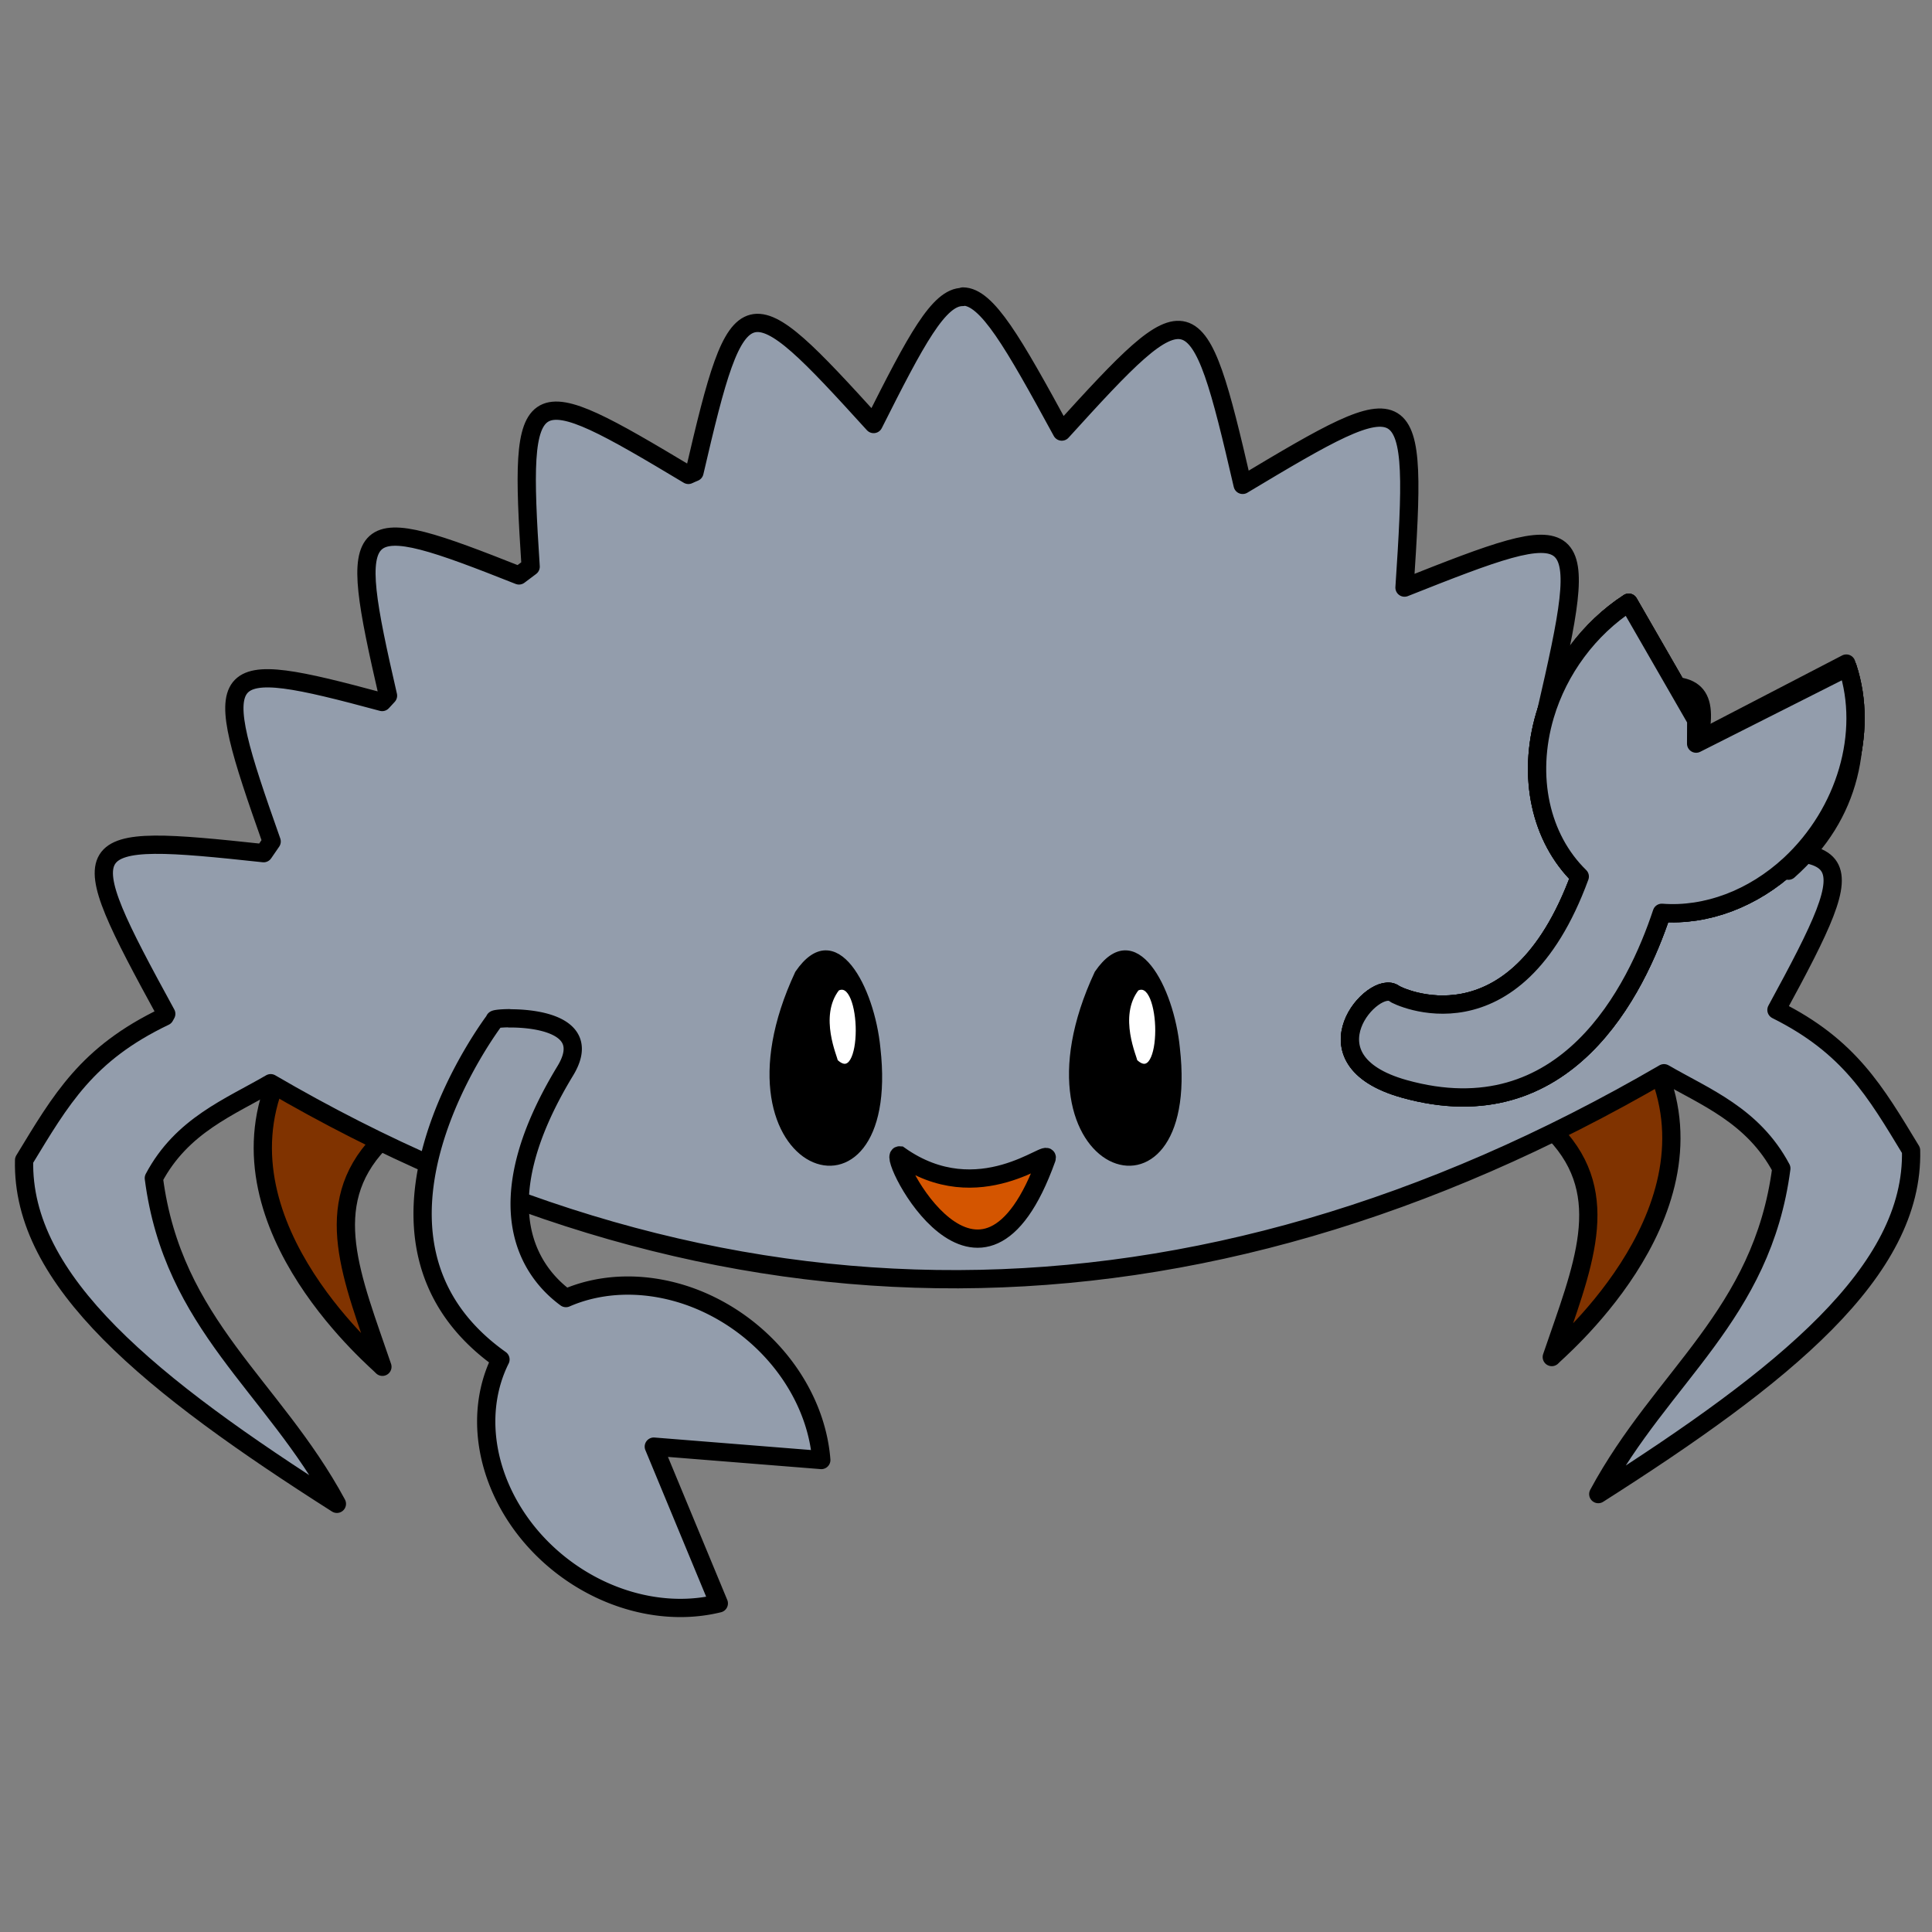 <?xml version="1.0" encoding="UTF-8" standalone="no"?>
<svg
   id="svg5800"
   version="1.1"
   viewBox="0 0 7.937 7.937"
   height="30"
   width="30"
   sodipodi:docname="icon-robot.svg"
   inkscape:version="1.2.1 (9c6d41e, 2022-07-14)"
   inkscape:export-filename="../94e4957b/kani-yellow-sign.png"
   inkscape:export-xdpi="86.699997"
   inkscape:export-ydpi="86.699997"
   xmlns:inkscape="http://www.inkscape.org/namespaces/inkscape"
   xmlns:sodipodi="http://sodipodi.sourceforge.net/DTD/sodipodi-0.dtd"
   xmlns="http://www.w3.org/2000/svg"
   xmlns:svg="http://www.w3.org/2000/svg"
   xmlns:rdf="http://www.w3.org/1999/02/22-rdf-syntax-ns#"
   xmlns:cc="http://creativecommons.org/ns#"
   xmlns:dc="http://purl.org/dc/elements/1.1/">
  <rect x="0" y="0" width="7.937" height="7.937" fill="#808080" stroke="none"/>
  <sodipodi:namedview
     pagecolor="#ffffff"
     bordercolor="#666666"
     borderopacity="1"
     objecttolerance="10"
     gridtolerance="10"
     guidetolerance="10"
     inkscape:pageopacity="0"
     inkscape:pageshadow="2"
     inkscape:window-width="1386"
     inkscape:window-height="847"
     id="namedview108"
     showgrid="false"
     inkscape:zoom="13.325447"
     inkscape:cx="8.8177156"
     inkscape:cy="23.001105"
     inkscape:window-x="54"
     inkscape:window-y="25"
     inkscape:window-maximized="0"
     inkscape:current-layer="layer2"
     inkscape:showpageshadow="0"
     inkscape:pagecheckerboard="1"
     inkscape:deskcolor="#d1d1d1"
     inkscape:document-units="mm"
     showguides="true">
    <sodipodi:guide
       position="-2.287,-58.804"
       orientation="0,1"
       id="guide932"
       inkscape:locked="false"
       inkscape:label="MiddleHorizontal"
       inkscape:color="rgb(222,221,218)" />
    <sodipodi:guide
       position="72.713,16.196"
       orientation="-1,0"
       id="guide934"
       inkscape:locked="false"
       inkscape:label="MiddleVertical"
       inkscape:color="rgb(222,221,218)" />
    <sodipodi:guide
       position="2.471,-33.581"
       orientation="0,-1"
       id="guide1652"
       inkscape:locked="false" />
  </sodipodi:namedview>
  <defs
     id="defs5794">
    <radialGradient
       id="Gradient_4"
       gradientUnits="userSpaceOnUse"
       cx="420.208"
       cy="346.897"
       r="21.1">
      <stop
         offset="0"
         stop-color="#B1DEF4"
         id="stop8111" />
      <stop
         offset="1"
         stop-color="#10A7CE"
         id="stop8113" />
    </radialGradient>
    <radialGradient
       id="Gradient_5"
       gradientUnits="userSpaceOnUse"
       cx="385.794"
       cy="98.971"
       r="165.234">
      <stop
         offset="0"
         stop-color="#B1DEF4"
         id="stop8116" />
      <stop
         offset="1"
         stop-color="#10A7CE"
         id="stop8118" />
    </radialGradient>
    <radialGradient
       id="Gradient_6"
       gradientUnits="userSpaceOnUse"
       cx="154.649"
       cy="435.464"
       r="21.1">
      <stop
         offset="0"
         stop-color="#F7B6D3"
         id="stop8121" />
      <stop
         offset="1"
         stop-color="#FF5D73"
         id="stop8123" />
    </radialGradient>
    <radialGradient
       id="Gradient_7"
       gradientUnits="userSpaceOnUse"
       cx="120.117"
       cy="187.538"
       r="165.234">
      <stop
         offset="0"
         stop-color="#F7B6D3"
         id="stop8126" />
      <stop
         offset="1"
         stop-color="#FF5D73"
         id="stop8128" />
    </radialGradient>
    <radialGradient
       id="Gradient_8"
       gradientUnits="userSpaceOnUse"
       cx="660.417"
       cy="435.464"
       r="21.1">
      <stop
         offset="0"
         stop-color="#F7AEB4"
         id="stop8131" />
      <stop
         offset="1"
         stop-color="#F60012"
         id="stop8133" />
    </radialGradient>
    <radialGradient
       id="Gradient_9"
       gradientUnits="userSpaceOnUse"
       cx="625.885"
       cy="187.538"
       r="165.234">
      <stop
         offset="0"
         stop-color="#F7AEB4"
         id="stop8136" />
      <stop
         offset="1"
         stop-color="#F60012"
         id="stop8138" />
    </radialGradient>
    <radialGradient
       id="Gradient_10"
       gradientUnits="userSpaceOnUse"
       cx="283.389"
       cy="577.779"
       r="21.1">
      <stop
         offset="0"
         stop-color="#FBDEAD"
         id="stop8141" />
      <stop
         offset="1"
         stop-color="#FF9800"
         id="stop8143" />
    </radialGradient>
    <radialGradient
       id="Gradient_11"
       gradientUnits="userSpaceOnUse"
       cx="213.711"
       cy="337.353"
       r="165.234">
      <stop
         offset="0"
         stop-color="#FBDEAD"
         id="stop8146" />
      <stop
         offset="1"
         stop-color="#FF9800"
         id="stop8148" />
    </radialGradient>
    <linearGradient
       id="Gradient_12"
       gradientUnits="userSpaceOnUse"
       x1="395.946"
       y1="909.607"
       x2="398.861"
       y2="889.309">
      <stop
         offset="0"
         stop-color="#FF1F19"
         id="stop8151" />
      <stop
         offset="1"
         stop-color="#B7282C"
         id="stop8153" />
    </linearGradient>
    <linearGradient
       id="Gradient_13"
       gradientUnits="userSpaceOnUse"
       x1="364.412"
       y1="920.811"
       x2="381.882"
       y2="898.882">
      <stop
         offset="0"
         stop-color="#FF1F19"
         id="stop8156" />
      <stop
         offset="1"
         stop-color="#B7282C"
         id="stop8158" />
    </linearGradient>
    <linearGradient
       id="Gradient_14"
       gradientUnits="userSpaceOnUse"
       x1="400.103"
       y1="884.014"
       x2="414.327"
       y2="886.432">
      <stop
         offset="0"
         stop-color="#FF1F19"
         id="stop8161" />
      <stop
         offset="1"
         stop-color="#B7282C"
         id="stop8163" />
    </linearGradient>
    <linearGradient
       id="Gradient_15"
       gradientUnits="userSpaceOnUse"
       x1="401.529"
       y1="-883.029"
       x2="418.355"
       y2="-884.721"
       gradientTransform="scale(1,-1)">
      <stop
         offset="0"
         stop-color="#AF2525"
         id="stop8166" />
      <stop
         offset="1"
         stop-color="#90282C"
         id="stop8168" />
    </linearGradient>
    <clipPath
       id="Clip_1">
      <path
         d="m 408.16,886.73 c 2.63,0.16 5.1,-0.27 7.57,-1.06 3.52,-1.3 2.99,-1.72 1.65,-1.82 v 0 l 0.21,-2.29 c -2.74,0.34 -5.51,-0.08 -8.21,-0.56 v 0 c 1.75,0.6 3.93,1.12 4.79,2.94 -0.02,0 -0.03,0 -0.03,0 0,0 -3.11,3.22 -12.86,1.6 2.22,0.78 4.56,0.96 6.88,1.19 z"
         id="path8171" />
    </clipPath>
    <linearGradient
       id="Gradient_16"
       gradientUnits="userSpaceOnUse"
       x1="406.53"
       y1="880.516"
       x2="409.403"
       y2="880.805">
      <stop
         offset="0"
         stop-color="#AF2525"
         id="stop8174" />
      <stop
         offset="1"
         stop-color="#90282C"
         id="stop8176" />
    </linearGradient>
    <linearGradient
       id="Gradient_17"
       gradientUnits="userSpaceOnUse"
       x1="452.2"
       y1="905.456"
       x2="444.604"
       y2="892.921">
      <stop
         offset="0"
         stop-color="#FF1F19"
         id="stop8179" />
      <stop
         offset="1"
         stop-color="#B7282C"
         id="stop8181" />
    </linearGradient>
    <linearGradient
       id="Gradient_18"
       gradientUnits="userSpaceOnUse"
       x1="462.254"
       y1="893.729"
       x2="456.459"
       y2="887.924">
      <stop
         offset="0"
         stop-color="#FF1F19"
         id="stop8184" />
      <stop
         offset="1"
         stop-color="#B7282C"
         id="stop8186" />
    </linearGradient>
    <linearGradient
       id="Gradient_19"
       gradientUnits="userSpaceOnUse"
       x1="446.135"
       y1="882.916"
       x2="429.775"
       y2="883.616">
      <stop
         offset="0"
         stop-color="#FF1F19"
         id="stop8189" />
      <stop
         offset="1"
         stop-color="#B7282C"
         id="stop8191" />
    </linearGradient>
    <linearGradient
       id="Gradient_20"
       gradientUnits="userSpaceOnUse"
       x1="443.248"
       y1="-882.928"
       x2="426.452"
       y2="-884.649"
       gradientTransform="scale(1,-1)">
      <stop
         offset="0"
         stop-color="#AF2525"
         id="stop8194" />
      <stop
         offset="1"
         stop-color="#90282C"
         id="stop8196" />
    </linearGradient>
    <clipPath
       id="Clip_2">
      <path
         d="m 436.63,886.65 c 2.32,-0.16 4.66,-0.45 6.88,-1.19 -3.99,0.52 -9.46,1.2 -12.88,-1.55 0,0 -0.01,0.01 -0.03,0 0.38,-1.36 2.78,-2.34 4.78,-2.94 -5.2,1.07 -8.18,0.51 -8.18,0.51 l 0.23,2.22 0.01,0.01 c -1.35,0.13 -1.9,0.59 1.62,1.88 2.44,0.98 4.99,0.96 7.57,1.06 z"
         id="path8199" />
    </clipPath>
    <linearGradient
       id="Gradient_21"
       gradientUnits="userSpaceOnUse"
       x1="438.234"
       y1="880.485"
       x2="435.361"
       y2="880.78">
      <stop
         offset="0"
         stop-color="#AF2525"
         id="stop8202" />
      <stop
         offset="1"
         stop-color="#90282C"
         id="stop8204" />
    </linearGradient>
    <radialGradient
       id="Gradient_22"
       gradientUnits="userSpaceOnUse"
       cx="421.086"
       cy="879.306"
       r="5.828">
      <stop
         offset="0"
         stop-color="#E61F19"
         id="stop8207" />
      <stop
         offset="0.988"
         stop-color="#9E282C"
         id="stop8209" />
      <stop
         offset="1"
         stop-color="#9E282C"
         id="stop8211" />
    </radialGradient>
    <radialGradient
       id="Gradient_23"
       gradientUnits="userSpaceOnUse"
       cx="146.832"
       cy="-316.119"
       r="53.614"
       gradientTransform="scale(1,-1)">
      <stop
         offset="0"
         stop-color="#FFFFFF"
         id="stop8214" />
      <stop
         offset="1"
         stop-color="#FFFFFF"
         stop-opacity="0.001"
         id="stop8216" />
    </radialGradient>
    <radialGradient
       id="Gradient_24"
       gradientUnits="userSpaceOnUse"
       cx="55.175"
       cy="-176.464"
       r="53.614"
       gradientTransform="scale(1,-1)">
      <stop
         offset="0"
         stop-color="#FFFFFF"
         id="stop8219" />
      <stop
         offset="1"
         stop-color="#FFFFFF"
         stop-opacity="0.001"
         id="stop8221" />
    </radialGradient>
    <radialGradient
       id="Gradient_25"
       gradientUnits="userSpaceOnUse"
       cx="565.531"
       cy="-165.113"
       r="53.614"
       gradientTransform="scale(1,-1)">
      <stop
         offset="0"
         stop-color="#FFFFFF"
         id="stop8224" />
      <stop
         offset="1"
         stop-color="#FFFFFF"
         stop-opacity="0.001"
         id="stop8226" />
    </radialGradient>
    <radialGradient
       id="Gradient_26"
       gradientUnits="userSpaceOnUse"
       cx="333.47"
       cy="-63.138"
       r="53.614"
       gradientTransform="scale(1,-1)">
      <stop
         offset="0"
         stop-color="#FFFFFF"
         id="stop8229" />
      <stop
         offset="1"
         stop-color="#FFFFFF"
         stop-opacity="0.001"
         id="stop8231" />
    </radialGradient>
    <radialGradient
       id="Gradient_27"
       gradientUnits="userSpaceOnUse"
       cx="536.581"
       cy="578.032"
       r="21.1">
      <stop
         offset="0"
         stop-color="#C0E7C7"
         id="stop8234" />
      <stop
         offset="1"
         stop-color="#229614"
         id="stop8236" />
    </radialGradient>
    <radialGradient
       id="Gradient_28"
       gradientUnits="userSpaceOnUse"
       cx="553.574"
       cy="328.29"
       r="165.234">
      <stop
         offset="0"
         stop-color="#C0E7C7"
         id="stop8239" />
      <stop
         offset="1"
         stop-color="#229614"
         id="stop8241" />
    </radialGradient>
    <radialGradient
       id="Gradient_29"
       gradientUnits="userSpaceOnUse"
       cx="488.812"
       cy="-304.626"
       r="53.614"
       gradientTransform="scale(1,-1)">
      <stop
         offset="0"
         stop-color="#FFFFFF"
         id="stop8244" />
      <stop
         offset="1"
         stop-color="#FFFFFF"
         stop-opacity="0.001"
         id="stop8246" />
    </radialGradient>
    <symbol
       id="balloons"
       viewBox="0 0 825 962">
      <g
         style="fill:none;stroke:#eccb78;stroke-width:4.069;stroke-linecap:round;stroke-linejoin:round"
         id="g8261">
        <path
           d="M 291.13,584.61 422.41,889.24 540.38,589.26"
           id="path8249" />
        <path
           d="m 426.95,357.75 -4.54,531.49"
           id="path8251" />
        <path
           d="M 158.17,411.35 421.71,889.24 667.1,402.98"
           id="path8253" />
        <path
           d="m 415.21,958.51 c 8.81,-23.5 6.08,-71.63 6.08,-71.63 -3.66,47 -29.02,70.1 -29.02,70.1"
           id="path8255" />
        <path
           d="m 456.29,956.29 c 0,0 -26.52,-21.77 -32.58,-68.52 0,0 -0.26,48.21 9.75,71.23"
           id="path8257" />
        <path
           d="m 404.06,957.77 c 0,0 13.62,-20.66 18.45,-69.2"
           id="path8259" />
      </g>
      <path
         style="fill:url(#Gradient_4)"
         d="m 423.73,337.05 -21.46,35.03 c -1.86,3.04 0.32,6.93 3.89,6.93 v 0 h 41.71 c 3.51,0 5.7,-3.8 3.94,-6.83 v 0 l -20.25,-35.03 c -0.88,-1.51 -2.41,-2.28 -3.95,-2.28 v 0 c -1.5,0 -2.99,0.72 -3.88,2.18 z"
         id="path8263" />
      <path
         style="fill:url(#Gradient_5)"
         d="m 273.05,178.98 c 0,97.08 68.93,175.78 153.96,175.79 v 0 c 85.03,0 153.96,-78.7 153.97,-175.79 v 0 C 580.98,81.9 512.05,3.2 427.01,3.2 v 0 c -85.03,0 -153.96,78.7 -153.96,175.78 z"
         id="path8265" />
      <path
         style="fill:url(#Gradient_6)"
         d="m 158.17,425.62 -21.46,35.02 c -1.86,3.04 0.32,6.94 3.89,6.94 v 0 h 41.71 c 3.51,0 5.7,-3.8 3.94,-6.84 v 0 L 166,425.71 c -0.88,-1.51 -2.41,-2.27 -3.95,-2.27 v 0 c -1.5,0 -2.99,0.72 -3.88,2.18 z"
         id="path8267" />
      <path
         style="opacity:0.95;fill:url(#Gradient_7)"
         d="m 7.37,267.55 c 0,97.08 68.93,175.78 153.97,175.78 v 0 c 85.03,0 153.96,-78.7 153.96,-175.78 v 0 C 315.3,170.47 246.37,91.77 161.34,91.77 v 0 C 76.31,91.77 7.38,170.47 7.37,267.55 Z"
         id="path8269" />
      <path
         style="fill:url(#Gradient_8)"
         d="m 663.94,425.62 -21.46,35.02 c -1.86,3.04 0.33,6.94 3.89,6.94 v 0 h 41.71 c 3.51,0 5.7,-3.8 3.94,-6.84 v 0 l -20.25,-35.03 c -0.88,-1.51 -2.41,-2.27 -3.95,-2.27 v 0 c -1.5,0 -2.99,0.72 -3.88,2.18 z"
         id="path8271" />
      <path
         style="opacity:0.95;fill:url(#Gradient_9)"
         d="m 513.14,267.55 c 0,97.08 68.93,175.78 153.96,175.78 v 0 c 85.03,0 153.96,-78.7 153.97,-175.78 v 0 C 821.07,170.47 752.14,91.77 667.1,91.77 v 0 c -85.03,0 -153.96,78.7 -153.96,175.78 z"
         id="path8273" />
      <path
         style="fill:url(#Gradient_10)"
         d="m 285.46,567.53 -16.21,37.74 c -1.41,3.27 1.31,6.82 4.83,6.3 v 0 l 41.28,-5.97 c 3.47,-0.5 5.1,-4.58 2.93,-7.33 v 0 l -25.06,-31.76 c -0.93,-1.17 -2.25,-1.74 -3.57,-1.74 v 0 c -1.72,0 -3.42,0.96 -4.2,2.76 z"
         id="path8275" />
      <path
         style="opacity:0.95;fill:url(#Gradient_11)"
         d="m 240.79,236.67 c -84.15,12.18 -141.11,99.94 -127.2,196.02 v 0 c 13.9,96.08 93.39,164.1 177.54,151.92 v 0 c 84.15,-12.18 141.1,-99.94 127.21,-196.02 v 0 C 405.52,300 336.93,235.26 260.34,235.26 v 0 c -6.47,0 -12.99,0.46 -19.55,1.41 z"
         id="path8277" />
      <path
         style="fill:url(#Gradient_27)"
         d="M 542.05,569.11 513.87,599 c -2.44,2.59 -1.1,6.85 2.38,7.59 v 0 l 40.83,8.54 c 3.43,0.72 6.36,-2.55 5.25,-5.88 v 0 l -12.64,-38.43 c -0.66,-2.01 -2.48,-3.13 -4.35,-3.14 v 0 c -1.18,0 -2.38,0.46 -3.29,1.43 z"
         id="path8279" />
      <path
         style="opacity:0.95;fill:url(#Gradient_28)"
         d="m 426.83,383.51 c -19.89,95.02 31.46,186.18 114.68,203.6 v 0 c 83.23,17.42 166.82,-45.49 186.71,-140.52 v 0 C 748.11,351.57 696.76,260.41 613.54,242.99 v 0 c -9.34,-1.96 -18.68,-2.9 -27.94,-2.89 v 0 c -73.25,0 -141.11,59.05 -158.77,143.41 z"
         id="path8281" />
      <path
         style="opacity:0.7;fill:url(#Gradient_23)"
         d="m 126.74,409.71 c 0,0 29.93,-94.86 60.85,-110.42 19.92,-10.03 -4.23,-30.39 -27.01,-14.05 -6.7,5.14 -12.35,11.69 -17.06,18.66 -14.36,21.28 -19.56,46.01 -20.09,71.27 v 0.02 c -0.07,11.6 1.32,23.12 3.31,34.52 z"
         id="path8283" />
      <path
         style="opacity:0.7;fill:url(#Gradient_24)"
         d="m 30.74,269.01 c 0,0 34.33,-93.36 65.93,-107.45 20.37,-9.09 -2.81,-30.55 -26.32,-15.3 0,0 -51.89,32.72 -39.61,122.75 z"
         id="path8285" />
      <path
         style="opacity:0.7;fill:url(#Gradient_25)"
         d="m 537.49,256.64 c 0,0 37.96,-91.94 70.09,-104.8 20.71,-8.29 -1.61,-30.64 -25.71,-16.31 0,0 -53.13,30.67 -44.38,121.11 z"
         id="path8287" />
      <path
         style="opacity:0.7;fill:url(#Gradient_26)"
         d="m 305.43,154.66 c 0,0 37.96,-91.94 70.09,-104.79 20.71,-8.28 -1.61,-30.64 -25.71,-16.32 0,0 -53.13,30.67 -44.38,121.11 z"
         id="path8289" />
      <path
         style="opacity:0.7;fill:url(#Gradient_29)"
         d="m 454.08,393.82 c 0,0 44.65,-88.88 77.64,-99.32 21.27,-6.73 0.66,-30.67 -24.42,-18.17 0,0 -55.25,26.66 -53.22,117.49 z"
         id="path8291" />
      <path
         style="fill:url(#Gradient_12)"
         d="m 375.83,907.75 9.08,1.65 c -1.21,2.8 0.79,11.89 0.79,11.89 v 0 c 8.26,-15.42 34.5,-34.41 33.81,-33.91 v 0 l 0.71,-5.79 c -24.03,1.57 -44.39,26.16 -44.39,26.16 z"
         id="path8293" />
      <path
         style="fill:url(#Gradient_13)"
         d="m 380.2,872.6 c 13.6,7.74 40.82,5.99 40.82,5.99 v 0 c -22.8,-5.81 -32.93,-7.21 -37.4,-7.21 v 0 c -4.17,0 -3.42,1.22 -3.42,1.22 z"
         id="path8295" />
      <path
         style="fill:url(#Gradient_14)"
         d="m 380.45,890.39 c 7.74,5.62 42.01,-3.08 42.01,-3.09 v 0 l -0.09,-10.01 c -42.04,-1.73 -42.31,-5.05 -42.31,-5.05 v 0 z"
         id="path8297" />
      <g
         clip-path="url(#Clip_1)"
         opacity="0.24"
         id="g8301">
        <path
           style="fill:url(#Gradient_15)"
           d="m 408.16,886.73 c 2.63,0.16 5.1,-0.27 7.57,-1.06 3.52,-1.3 2.99,-1.72 1.65,-1.82 v 0 l 0.21,-2.29 c 0,0 -3,0.5 -8.21,-0.56 2.01,0.59 4.41,1.58 4.79,2.94 -0.02,0 -0.03,0 -0.03,0 0,0 -3.11,3.22 -12.86,1.6 2.22,0.78 4.56,0.96 6.88,1.19 z"
           id="path8299" />
      </g>
      <path
         style="fill:url(#Gradient_16)"
         d="m 409.38,881 c -1.53,-0.45 -2.83,-0.68 -2.83,-0.68 v 0 c 1.01,0.28 1.95,0.5 2.83,0.68 z"
         id="path8303" />
      <path
         style="fill:url(#Gradient_17)"
         d="m 425.53,887.37 c 0,0 25.53,18.33 33.88,33.85 v 0 c 0,0 1.98,-9.1 0.76,-11.89 v 0 l 9.08,-1.67 c 0,0 -20.4,-24.55 -44.44,-26.08 v 0 z"
         id="path8305" />
      <path
         style="fill:url(#Gradient_18)"
         d="m 423.74,878.59 c 0,0 40.72,9.96 40.43,-5.69 v 0 c -0.01,-0.45 0.33,-1.72 -3.83,-1.73 v 0 c -4.58,0 -14.62,1.54 -36.6,7.42 z"
         id="path8307" />
      <path
         style="fill:url(#Gradient_19)"
         d="m 422.39,877.29 -0.07,10.01 c 0,0 34.28,8.63 42.01,3 v 0 l -0.11,-17.86 c 0,0 -0.29,1.43 -41.83,4.85 z"
         id="path8309" />
      <g
         clip-path="url(#Clip_2)"
         opacity="0.24"
         id="g8313">
        <path
           style="fill:url(#Gradient_20)"
           d="m 436.63,886.65 c 2.32,-0.16 4.66,-0.45 6.88,-1.19 -9.75,1.64 -12.88,-1.55 -12.88,-1.55 0,0 -0.01,0.01 -0.03,0 0.38,-1.36 2.78,-2.34 4.78,-2.94 -5.2,1.07 -8.18,0.51 -8.18,0.51 l 0.23,2.22 0.01,0.01 c -1.35,0.13 -1.9,0.59 1.62,1.88 2.44,0.98 4.99,0.96 7.57,1.06 z"
           id="path8311" />
      </g>
      <path
         style="fill:url(#Gradient_21)"
         d="m 435.38,880.98 c 0.88,-0.18 1.83,-0.4 2.83,-0.69 v 0 c 0,0 -1.3,0.23 -2.83,0.69 z"
         id="path8315" />
      <path
         style="fill:url(#Gradient_22)"
         d="m 417.09,877.31 c 0,0 -1.77,8.19 0.74,11.61 v 0 l 9.25,-0.01 c 0,0 2.64,-7.59 0.88,-11.59 v 0 c 0,0 -4.62,-1 -7.84,-1 v 0 c -1.6,0 -2.86,0.25 -3.03,0.99 z"
         id="path8317" />
    </symbol>
  </defs>
  <g
     inkscape:groupmode="layer"
     id="layer2"
     inkscape:label="Kani"
     style="display:inline"
     transform="translate(-42.516,-15.697)">
    <path
       id="path5404"
       d="m 43.651,20.135 c -0.251,0.608 0.433,1.168 0.436,1.177 -0.125,-0.367 -0.257,-0.662 -0.014,-0.919"
       style="fill:#803300;stroke:#000000;stroke-width:0.075;stroke-linecap:butt;stroke-linejoin:round;stroke-miterlimit:4;stroke-dasharray:none;stroke-opacity:1"
       inkscape:label="kani-rear-claw-left"
       inkscape:export-filename="../1d28c49c/party-kani.png"
       inkscape:export-xdpi="160.64"
       inkscape:export-ydpi="160.64" />
    <path
       style="fill:#803300;stroke:#000000;stroke-width:0.075;stroke-linecap:butt;stroke-linejoin:round;stroke-miterlimit:4;stroke-dasharray:none;stroke-opacity:1"
       d="m 49.327,20.095 c 0.251,0.608 -0.433,1.168 -0.436,1.177 0.125,-0.367 0.257,-0.662 0.014,-0.919"
       id="path5408"
       inkscape:label="kani-rear-claw-right" />
    <path
       id="path4529"
       d="m 46.471,16.917 c -0.098,-0.001 -0.192,0.176 -0.366,0.522 -0.527,-0.58 -0.554,-0.587 -0.736,0.198 -0.009,0.004 -0.017,0.007 -0.025,0.011 -0.664,-0.398 -0.699,-0.401 -0.648,0.377 -0.016,0.012 -0.032,0.024 -0.048,0.036 -0.681,-0.27 -0.71,-0.253 -0.538,0.494 -0.008,0.009 -0.016,0.017 -0.024,0.026 -0.694,-0.187 -0.713,-0.159 -0.454,0.573 -0.011,0.016 -0.022,0.032 -0.033,0.048 -0.782,-0.084 -0.798,-0.068 -0.4,0.66 -0.002,0.004 -0.004,0.007 -0.006,0.011 -0.32,0.153 -0.426,0.34 -0.578,0.59 -0.012,0.497 0.52,0.925 1.285,1.412 -0.263,-0.487 -0.674,-0.734 -0.752,-1.338 0.115,-0.217 0.312,-0.292 0.48,-0.39 1.841,1.074 3.785,1.087 5.724,-0.041 0.169,0.098 0.366,0.173 0.482,0.391 -0.079,0.604 -0.49,0.851 -0.752,1.338 0.765,-0.487 1.297,-0.915 1.285,-1.412 -0.148,-0.244 -0.253,-0.427 -0.553,-0.577 0.375,-0.689 0.339,-0.696 -0.448,-0.611 -0.007,-0.009 -0.013,-0.017 -0.02,-0.026 0.272,-0.767 0.255,-0.787 -0.478,-0.589 0.185,-0.801 0.161,-0.804 -0.582,-0.509 0.056,-0.844 0.036,-0.842 -0.665,-0.422 -0.187,-0.809 -0.209,-0.807 -0.743,-0.219 -0.201,-0.369 -0.307,-0.554 -0.406,-0.555 z"
       style="display:inline;fill:#939dac;stroke:#000000;stroke-width:0.075;stroke-linecap:butt;stroke-linejoin:round;stroke-miterlimit:4;stroke-dasharray:none;stroke-opacity:1"
       inkscape:label="kani-body" />
    <g
       id="g5758"
       transform="matrix(0.075,0,0,0.075,38.801,11.327)"
       style="display:inline"
       inkscape:label="kani-face">
      <path
         style="display:inline;fill:#d45500;stroke:#000000;stroke-width:1;stroke-linecap:butt;stroke-linejoin:miter;stroke-miterlimit:4;stroke-dasharray:none;stroke-opacity:1"
         d="m 98.809,121.552 c -0.683,-0.056 4.469,10.176 8.052,0.173 0.241,-0.674 -3.692,2.91 -8.052,-0.173 z"
         id="path5399"
         inkscape:label="kani-smile" />
      <g
         id="g351"
         inkscape:label="kani-eye-left">
        <path
           style="fill:#000000;stroke:#000000;stroke-width:0.265px;stroke-linecap:butt;stroke-linejoin:miter;stroke-opacity:1"
           d="m 93.213,111.563 c -5.131,10.992 5.618,14.735 4.413,4.12 -0.319,-3.288 -2.328,-7.174 -4.413,-4.12 z"
           id="path5415" />
        <path
           style="fill:#ffffff;stroke:#000000;stroke-width:0.265px;stroke-linecap:butt;stroke-linejoin:miter;stroke-opacity:1"
           d="m 95.394,112.414 c -1.183,1.519 -0.082,3.836 -0.099,3.985 1.674,1.641 1.613,-4.77 0.099,-3.985 z"
           id="path5417" />
      </g>
      <g
         id="g355"
         inkscape:label="kani-eye-right">
        <path
           id="path5433"
           d="m 109.617,111.563 c -5.131,10.992 5.618,14.735 4.413,4.12 -0.319,-3.288 -2.328,-7.174 -4.413,-4.12 z"
           style="fill:#000000;stroke:#000000;stroke-width:0.265px;stroke-linecap:butt;stroke-linejoin:miter;stroke-opacity:1" />
        <path
           id="path5435"
           d="m 111.799,112.414 c -1.183,1.519 -0.082,3.836 -0.099,3.985 1.674,1.641 1.613,-4.77 0.099,-3.985 z"
           style="display:inline;fill:#ffffff;stroke:#000000;stroke-width:0.265px;stroke-linecap:butt;stroke-linejoin:miter;stroke-opacity:1" />
      </g>
    </g>
    <path
       id="path5389"
       d="m 44.608,19.88 c -0.038,2.95e-4 -0.064,0.004 -0.059,0.007 0,0 -0.683,0.893 0.023,1.395 a 0.729,0.619 37.794 0 0 0.107,0.705 0.729,0.619 37.794 0 0 0.79,0.297 l -0.267,-0.644 0.688,0.055 a 0.729,0.619 37.794 0 0 -0.525,-0.666 0.729,0.619 37.794 0 0 -0.524,6.81e-4 c -0.139,-0.102 -0.346,-0.368 -0.003,-0.933 0.114,-0.187 -0.115,-0.217 -0.23,-0.216 z"
       style="display:inline;fill:#939dac;fill-opacity:1;stroke:#000000;stroke-width:0.075;stroke-linejoin:round;stroke-miterlimit:4;stroke-dasharray:none;stroke-opacity:1"
       inkscape:label="kani-claw-left-down" />
    <path
       id="path8665"
       d="m 83.96,109.113 c -0.275,0.43 -0.498,0.691 -0.498,0.626 0,0 -14.966,1.387 -15.636,-10.186 a 9.747,8.277 84.336 0 1 -7.216,-6.229 9.747,8.277 84.336 0 1 2.259,-11.057 l 5.392,7.595 4.269,-8.179 a 9.747,8.277 84.336 0 1 3.809,10.689 9.747,8.277 84.336 0 1 -3.735,5.93 c 0.165,2.303 1.71,6.54 10.543,6.669 2.923,0.043 1.638,2.851 0.813,4.142 z"
       style="display:none;fill:#ff6600;fill-opacity:1;stroke:#000000;stroke-width:1;stroke-linejoin:round;stroke-miterlimit:4;stroke-dasharray:none;stroke-opacity:1"
       inkscape:label="kani-claw-left-up" />
  </g>
  <g
     inkscape:groupmode="layer"
     id="layer3"
     inkscape:label="kani-claw-right-overlay"
     style="display:inline"
     transform="translate(-42.516,-15.697)">
    <path
       d="m 49.863,19.274 c 0.262,-0.233 0.314,-0.524 0.238,-0.851 l -0.553,0.287 z"
       style="display:inline;fill:#2a3455;fill-opacity:1;stroke:#000000;stroke-width:0.075;stroke-linecap:butt;stroke-linejoin:round;stroke-miterlimit:4;stroke-dasharray:none;stroke-opacity:1"
       id="path523"
       inkscape:label="under-kani-claw" />
    <path
       id="path5732-74"
       d="m 49.207,18.173 c -0.163,0.106 -0.288,0.274 -0.344,0.463 -0.074,0.251 -0.019,0.504 0.143,0.662 -0.268,0.731 -0.752,0.49 -0.762,0.481 -0.082,-0.064 -0.387,0.271 0.04,0.391 0.667,0.187 0.955,-0.409 1.059,-0.723 0.183,0.014 0.375,-0.058 0.527,-0.199 0.229,-0.213 0.325,-0.54 0.236,-0.81 l -0.622,0.314 4.31e-4,-0.097 z"
       style="display:inline;fill:#ff6600;fill-opacity:1;stroke:#000000;stroke-width:0.075;stroke-linejoin:round;stroke-miterlimit:4;stroke-dasharray:none;stroke-opacity:1" />
    <path
       style="display:inline;opacity:1;fill:#ff6600;fill-opacity:1;stroke:#000000;stroke-width:0.075;stroke-linejoin:round;stroke-miterlimit:4;stroke-dasharray:none;stroke-opacity:1"
       d="m 49.207,18.173 c -0.163,0.106 -0.288,0.274 -0.344,0.463 -0.074,0.251 -0.019,0.504 0.143,0.662 -0.268,0.731 -0.752,0.49 -0.762,0.481 -0.082,-0.064 -0.387,0.271 0.04,0.391 0.667,0.187 0.955,-0.409 1.059,-0.723 0.183,0.014 0.375,-0.058 0.527,-0.199 0.229,-0.213 0.325,-0.54 0.236,-0.81 l -0.622,0.314 4.31e-4,-0.097 z"
       id="path5728" />
    <path
       id="path5732"
       d="m 49.207,18.173 c -0.163,0.106 -0.288,0.274 -0.344,0.463 -0.074,0.251 -0.019,0.504 0.143,0.662 -0.268,0.731 -0.752,0.49 -0.762,0.481 -0.082,-0.064 -0.387,0.271 0.04,0.391 0.667,0.187 0.955,-0.409 1.059,-0.723 0.183,0.014 0.375,-0.058 0.527,-0.199 0.229,-0.213 0.325,-0.54 0.236,-0.81 l -0.622,0.314 4.31e-4,-0.097 z"
       style="display:inline;opacity:1;fill:#939dac;fill-opacity:1;stroke:#000000;stroke-width:0.075;stroke-linejoin:round;stroke-miterlimit:4;stroke-dasharray:none;stroke-opacity:1" />
  </g>
  <g
     id="g7998"
     inkscape:label="party-hat"
     transform="matrix(1.011,0,0,0.946,-36.985,-14.268)"
     style="display:none">
    <path
       style="display:inline;fill:#1da1f2;fill-opacity:1;stroke:none;stroke-width:1.4;stroke-linecap:round;stroke-linejoin:round;stroke-dasharray:none;stroke-opacity:1"
       d="M 84.97,82.659 98.594,41.592 113.931,82.386 c 0,0 -8.709,2.847 -15.025,2.754 -6.316,-0.093 -13.936,-2.482 -13.936,-2.482 z"
       id="path7024"
       inkscape:label="party-hat-background"
       sodipodi:nodetypes="cccsc" />
    <path
       style="display:inline;fill:#ffd60f;fill-opacity:1;stroke:#ff00ff;stroke-width:0;stroke-linecap:round;stroke-linejoin:miter;stroke-dasharray:none;stroke-opacity:1"
       d="m 90.866,64.773 -1.399,3.65 c 0,0 6.298,-0.008 9.605,-2.23 3.307,-2.222 6.642,-4.763 6.638,-5.893 -0.004,-1.13 -1.224,-3.398 -1.224,-3.398 0,0 -1.764,2.983 -5.09,4.759 -3.326,1.776 -6.256,3.317 -8.529,3.111 z"
       id="path7711"
       inkscape:label="yellow-middle" />
    <path
       style="fill:#ffd60f;fill-opacity:1;stroke:#ff00ff;stroke-width:0;stroke-linecap:round;stroke-linejoin:miter;stroke-dasharray:none;stroke-opacity:1"
       d="m 95.284,50.496 c 0,0 2.018,-0.743 2.746,-1.21 0.684,-0.439 2.541,-1.494 2.506,-1.917 -0.035,-0.423 0.907,1.639 0.907,1.639 0,0 -0.433,0.543 -1.447,1.61 -1.014,1.067 -1.728,1.359 -2.265,1.623 -0.536,0.264 -2.087,0.861 -2.636,0.794 -0.55,-0.068 0.189,-2.538 0.189,-2.538 z"
       id="path7713"
       sodipodi:nodetypes="csccsssc"
       inkscape:label="yellow-top" />
    <path
       style="display:inline;fill:#ffd60f;fill-opacity:1;stroke:#ff00ff;stroke-width:0;stroke-linecap:round;stroke-linejoin:miter;stroke-dasharray:none;stroke-opacity:1"
       d="m 109.927,71.489 c 0,0 -2.205,3.008 -3.437,4.222 -1.06,1.045 -3.399,2.327 -5.459,3.108 -2.06,0.781 -7.39,2.031 -10.319,2.036 -2.535,0.004 -3.102,-0.179 -4.727,-0.614 -1.01,-0.271 -0.801,2.045 -0.801,2.045 l 4.859,2.21 10.217,-0.32 c 0,0 3.088,-0.859 3.263,-0.923 0.175,-0.064 5.611,-3.776 5.919,-4.177 0.308,-0.401 1.979,-2.855 1.859,-3.107 -0.121,-0.252 -1.374,-4.48 -1.374,-4.48 z"
       id="path7715"
       sodipodi:nodetypes="csssscccsssc"
       inkscape:label="yellow-bottom" />
    <path
       style="display:inline;fill:#ffffff;fill-opacity:1;stroke:#ff00ff;stroke-width:0;stroke-linecap:round;stroke-linejoin:miter;stroke-dasharray:none;stroke-opacity:1"
       d="m 88.208,72.747 c 0,0 6.252,0.04 9.908,-1.877 3.876,-2.032 5.147,-2.117 8.954,-7.814 -0.035,-0.423 1.597,3.704 1.597,3.704 0,0 -2.991,5.115 -6.196,6.654 -4.08,1.959 -6.325,2.676 -8.935,3.106 -1.714,0.283 -4.821,0.353 -6.272,-0.013 -0.537,-0.135 0.944,-3.76 0.944,-3.76 z"
       id="path7982"
       sodipodi:nodetypes="csccssscc"
       inkscape:label="white-middle" />
    <path
       style="fill:#ffffff;fill-opacity:1;stroke:#ff00ff;stroke-width:0;stroke-linecap:round;stroke-linejoin:miter;stroke-dasharray:none;stroke-opacity:1"
       d="m 92.993,57.29 c 0,0 3.63,-0.72 5.483,-2.091 0.653,-0.483 3.663,-3.285 4.163,-4.079 -0.035,-0.423 0.984,2.84 0.984,2.84 0,0 -1.555,1.92 -2.688,2.888 -1.119,0.956 -3.276,2.194 -4.816,2.749 -1.634,0.589 -3.388,0.798 -3.938,0.73 -0.55,-0.068 0.811,-3.036 0.811,-3.036 z"
       id="path7979"
       sodipodi:nodetypes="csccsssc"
       inkscape:label="white-top" />
    <path
       style="display:inline;fill:none;fill-opacity:1;stroke:#ff00ff;stroke-width:1.4;stroke-linecap:round;stroke-linejoin:round;stroke-dasharray:none;stroke-opacity:1"
       d="M 84.97,82.659 98.594,41.592 113.931,82.386 c 0,0 -8.709,2.847 -15.025,2.754 -6.316,-0.093 -13.936,-2.482 -13.936,-2.482 z"
       id="path508"
       inkscape:label="party-hat-outline"
       sodipodi:nodetypes="cccsc" />
    <path
       style="display:inline;fill:#000000;fill-opacity:1;stroke:#8f57a8;stroke-width:2.4;stroke-linecap:round;stroke-linejoin:round;stroke-dasharray:none;stroke-opacity:1"
       d="m 95.308,40.797 8.864,3.524 c -4.511,-1.477 -5.455,1.171 -8.289,2.244 0,0 5.052,-7.958 4.765,-7.734 -1.619,1.264 -2.26,9.161 -2.26,9.161 l -0.261,-9.396 3.699,7.922 -7.079,-2.809 8.819,-2.236 z"
       id="path3171-3"
       sodipodi:nodetypes="cccscccccc"
       inkscape:label="pompom" />
    <path
       style="display:inline;fill:#0056ed;fill-opacity:1;stroke:#ae00ff;stroke-width:2.4;stroke-linecap:round;stroke-linejoin:round;stroke-dasharray:none;stroke-opacity:1"
       d="m 96.516,39.086 5.923,7.476 c -3.173,-3.531 -5.312,-1.707 -8.303,-2.191 0,0 8.349,-4.376 7.989,-4.325 -2.034,0.288 -6.529,6.811 -6.529,6.811 l 4.462,-8.273 -0.747,8.711 -4.733,-5.967 8.758,2.463 z"
       id="path3171"
       sodipodi:nodetypes="cccscccccc"
       inkscape:label="pompom" />
    <path
       style="fill:#744eaa;fill-opacity:1;stroke:#8f57a8;stroke-width:0.1;stroke-linecap:round;stroke-linejoin:round;stroke-dasharray:none;stroke-opacity:1"
       d="m 85.749,80.806 -1.299,-0.794 -0.72,1.517 -1.2,0.026 1.08,1.593 -0.479,1.666 1.728,-0.046 0.945,1.102 1.596,-0.42 1.014,1.12 1.617,-0.611 0.955,0.87 1.417,-0.82 1.399,0.894 1.623,-0.936 1.192,0.881 1.692,-0.626 1.624,0.595 1.274,-0.73 1.142,0.675 0.84,-0.542 1.743,0.434 1.379,-0.883 1.464,0.79 0.984,-0.724 1.569,0.265 0.839,-1.064 1.582,0.538 1.046,-1.073 1.46,-0.386 -0.024,-1.464 0.731,-1.312 -1.087,-0.62 -0.545,-1.441 -1.299,0.821 -1.721,-0.804 -0.891,1.606 -1.448,-0.174 -0.401,0.954 -1.259,-0.743 -1.143,1.026 -2.051,-0.719 c 0,0 -1.154,1.055 -1.217,1.018 -0.063,-0.036 -0.729,-0.632 -0.729,-0.632 l -2.782,0.99 -1.011,-0.983 -0.765,0.898 -1.265,-0.509 -1.393,0.64 -1.262,-0.842 -1.208,1.022 -2.137,-1.168 -0.832,0.565 -0.717,-0.941 -1.262,0.223 -0.854,-1.073 z"
       id="path3419"
       inkscape:label="purple-frizzy-bit" />
  </g>
  <g
     id="g571"
     transform="matrix(-0.378,-0.192,-0.192,0.378,158.668,75.525)"
     inkscape:export-filename="../fe6a9b8b/kani-stabby.png"
     inkscape:export-xdpi="370.63721"
     inkscape:export-ydpi="370.63721"
     style="display:none"
     inkscape:label="knife-left">
    <path
       d="M 327.329,104.17 313.239,90.08 246.315,157.004 c 0,0 -6.097,4.902 -4.455,8.974 1.643,4.072 4.345,5.772 11.56,6.846 6.142,0.998 6.564,-1.722 9.065,-9.079 2.499,-7.357 3.924,-2.647 12.853,-11.575 8.93,-8.928 21.213,-19.646 26.569,-29.004 5.358,-9.355 4.431,-10.428 12.072,-10.213 4.214,0.072 4.889,-0.462 6.318,-1.749 1.429,-1.285 7.033,-7.034 7.033,-7.034"
       style="fill:#c52a34;fill-opacity:1;fill-rule:nonzero;stroke:none;stroke-width:0.035"
       id="path561" />
    <path
       d="M 333.981,110.821 313.53,90.37 c 0,0 66.27,-67.178 73.769,-74.222 7.497,-7.045 13.081,-13.081 23.418,-16.149 -0.681,6.589 -6.214,20.984 -13.485,31.664 -7.271,10.682 -36.325,51.55 -63.252,79.159"
       style="fill:#b9b8b7;fill-opacity:1;fill-rule:nonzero;stroke:none;stroke-width:0.035"
       id="path563" />
    <path
       d="m 404.214,2.595 c -6.52,3.333 -11.157,8.142 -16.915,13.553 -7.499,7.043 -73.769,74.222 -73.769,74.222 l 15.68,15.679 c 26.927,-27.609 55.979,-68.477 63.251,-79.158 5.178,-7.606 9.464,-17.083 11.754,-24.295"
       style="fill:#999a99;fill-opacity:1;fill-rule:nonzero;stroke:none;stroke-width:0.035"
       id="path565" />
    <path
       d="m 255.689,173.172 c -0.62,0 -1.32,-0.066 -2.118,-0.195 -4.672,-0.694 -7.692,-1.903 -9.12,-3.202 l 0.014,-0.014 c 1.827,1.52 4.549,2.408 8.953,3.064 0.811,0.132 1.522,0.199 2.152,0.199 4.138,0 4.742,-2.893 6.913,-9.278 2.499,-7.357 3.924,-2.647 12.853,-11.575 8.93,-8.928 21.213,-19.646 26.569,-29.004 4.983,-8.7 4.531,-10.237 10.588,-10.237 0.457,0 0.949,0.009 1.484,0.024 0.247,0.004 0.483,0.006 0.707,0.006 3.589,0 4.266,-0.544 5.611,-1.755 1.429,-1.285 7.033,-7.034 7.033,-7.034 v 0 c 0,0 -5.6,5.755 -7.029,7.039 -1.345,1.211 -2.018,1.759 -5.611,1.759 -0.223,0 -0.456,-0.002 -0.702,-0.006 -0.533,-0.015 -1.023,-0.024 -1.477,-0.024 -6.063,0 -5.6,1.544 -10.585,10.247 -5.357,9.358 -17.621,20.094 -26.551,29.023 -8.928,8.928 -10.314,4.256 -12.813,11.614 -2.176,6.4 -2.72,9.349 -6.871,9.349 m 71.64,-69.002 -8.636,-8.636 v 0 l 8.636,8.636"
       style="fill:#cdccca;fill-opacity:1;fill-rule:nonzero;stroke:none;stroke-width:0.035"
       id="path567" />
    <path
       d="m 255.571,173.023 c -0.629,0 -1.341,-0.067 -2.152,-0.199 -4.404,-0.655 -7.127,-1.544 -8.953,-3.064 l 74.227,-74.227 8.636,8.636 c 0,0 -5.605,5.75 -7.033,7.034 -1.345,1.211 -2.022,1.755 -5.611,1.755 -0.224,0 -0.459,-0.002 -0.707,-0.006 -0.536,-0.015 -1.028,-0.024 -1.484,-0.024 -6.057,0 -5.605,1.538 -10.588,10.237 -5.356,9.358 -17.639,20.076 -26.569,29.004 -8.929,8.929 -10.354,4.218 -12.853,11.575 -2.171,6.385 -2.775,9.278 -6.913,9.278"
       style="fill:#9b232b;fill-opacity:1;fill-rule:nonzero;stroke:none;stroke-width:0.035"
       id="path569" />
  </g>
</svg>
